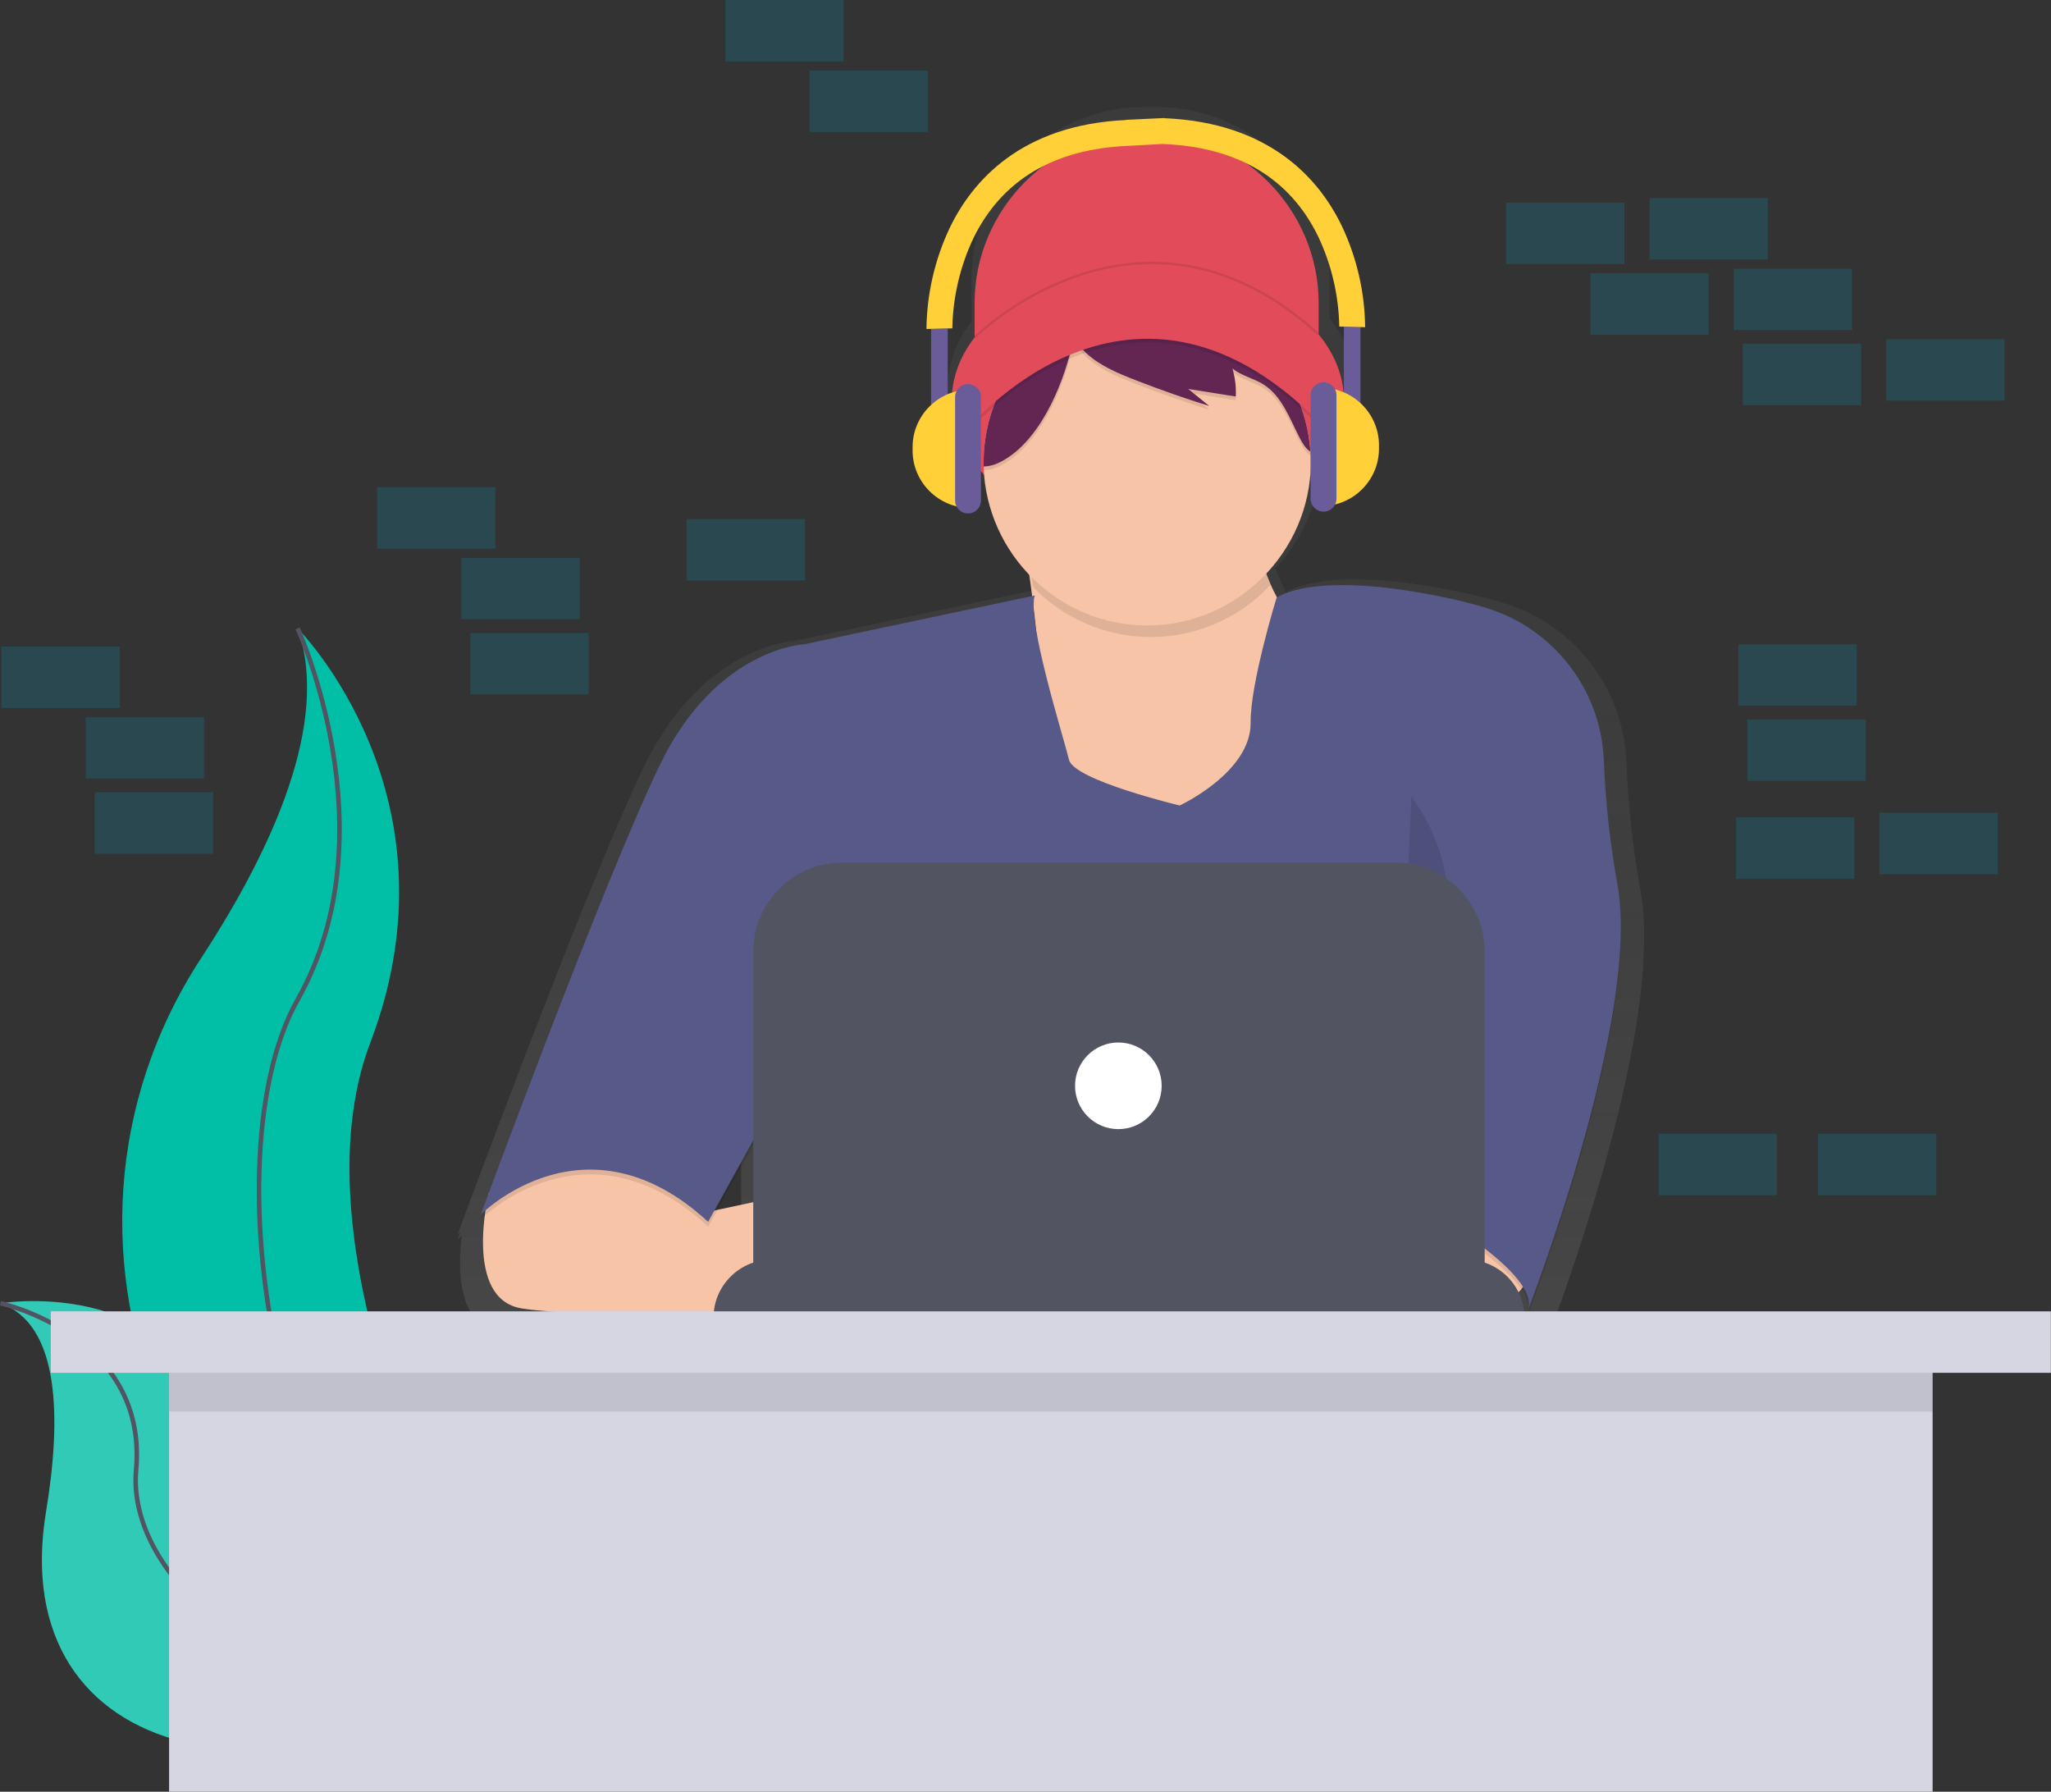 <?xml version="1.0" encoding="UTF-8" standalone="no"?>
<!DOCTYPE svg PUBLIC "-//W3C//DTD SVG 1.1//EN" "http://www.w3.org/Graphics/SVG/1.1/DTD/svg11.dtd">
<svg width="100%" height="100%" viewBox="0 0 901 787" version="1.1" xmlns="http://www.w3.org/2000/svg" xmlns:xlink="http://www.w3.org/1999/xlink" xml:space="preserve" xmlns:serif="http://www.serif.com/" style="fill-rule:evenodd;clip-rule:evenodd;stroke-miterlimit:10;">
    <rect x="0" y="0" width="901" height="787" fill="#333333" stroke="none"/>
    <rect x="763.63" y="283" width="52" height="27" style="fill:rgb(0,155,191);fill-opacity:0.2;"/>
    <rect x="767.63" y="316" width="52" height="27" style="fill:rgb(0,155,191);fill-opacity:0.2;"/>
    <rect x="724.63" y="87" width="52" height="27" style="fill:rgb(0,155,191);fill-opacity:0.2;"/>
    <rect x="761.63" y="118" width="52" height="27" style="fill:rgb(0,155,191);fill-opacity:0.2;"/>
    <rect x="661.63" y="89" width="52" height="27" style="fill:rgb(0,155,191);fill-opacity:0.2;"/>
    <rect x="828.63" y="149" width="52" height="27" style="fill:rgb(0,155,191);fill-opacity:0.2;"/>
    <rect x="765.63" y="151" width="52" height="27" style="fill:rgb(0,155,191);fill-opacity:0.2;"/>
    <rect x="698.63" y="120" width="52" height="27" style="fill:rgb(0,155,191);fill-opacity:0.2;"/>
    <rect x="825.63" y="357" width="52" height="27" style="fill:rgb(0,155,191);fill-opacity:0.2;"/>
    <rect x="762.63" y="359" width="52" height="27" style="fill:rgb(0,155,191);fill-opacity:0.2;"/>
    <g transform="matrix(1,0,0,1,-149.42,-56.5)">
        <path d="M280.17,332.5C280.17,332.5 353.46,405.79 312.09,514.5C270.72,623.21 383,804.14 383,804.14C383,804.14 381.8,803.96 379.57,803.57C229.05,777 154.26,604.85 238,477C269.08,429.41 294.62,373.64 280.17,332.5Z" style="fill:rgb(0,191,166);fill-rule:nonzero;"/>
    </g>
    <g transform="matrix(1,0,0,1,-149.42,-56.5)">
        <path d="M280.17,332.5C280.17,332.5 321.54,422.34 280.17,495.62C238.8,568.9 273.08,774.62 383.01,804.14" style="fill:none;fill-rule:nonzero;stroke:rgb(83,84,97);stroke-width:2px;"/>
    </g>
    <g transform="matrix(1,0,0,1,-149.42,-56.5)">
        <path d="M149.63,628.92C149.63,628.92 233.26,615.6 240.88,690.55C248.5,765.5 401.7,775.89 401.7,775.89C401.7,775.89 400.7,776.57 398.83,777.8C272.34,860.8 151.43,830.69 169.66,720.44C176.43,679.45 175.87,638.28 149.63,628.92Z" style="fill:rgb(0,191,166);fill-rule:nonzero;"/>
    </g>
    <g transform="matrix(1,0,0,1,-149.42,-56.5)">
        <path d="M149.63,628.92C149.63,628.92 233.26,615.6 240.88,690.55C248.5,765.5 401.7,775.89 401.7,775.89C401.7,775.89 400.7,776.57 398.83,777.8C272.34,860.8 151.43,830.69 169.66,720.44C176.43,679.45 175.87,638.28 149.63,628.92Z" style="fill:rgb(245,245,245);fill-opacity:0.2;fill-rule:nonzero;"/>
    </g>
    <g transform="matrix(1,0,0,1,-149.42,-56.5)">
        <path d="M149.63,628.92C149.63,628.92 214.54,643.17 209.21,702.19C203.88,761.21 305.61,832 401.7,775.89" style="fill:none;fill-rule:nonzero;stroke:rgb(83,84,97);stroke-width:2px;"/>
    </g>
    <rect x="0.63" y="284" width="52" height="27" style="fill:rgb(0,155,191);fill-opacity:0.2;"/>
    <rect x="37.63" y="315" width="52" height="27" style="fill:rgb(0,155,191);fill-opacity:0.2;"/>
    <rect x="318.63" y="0" width="52" height="27" style="fill:rgb(0,155,191);fill-opacity:0.2;"/>
    <rect x="728.63" y="498" width="52" height="27" style="fill:rgb(0,155,191);fill-opacity:0.2;"/>
    <rect x="41.63" y="348" width="52" height="27" style="fill:rgb(0,155,191);fill-opacity:0.2;"/>
    <rect x="355.63" y="31" width="52" height="27" style="fill:rgb(0,155,191);fill-opacity:0.2;"/>
    <rect x="165.63" y="214" width="52" height="27" style="fill:rgb(0,155,191);fill-opacity:0.2;"/>
    <rect x="202.63" y="245" width="52" height="27" style="fill:rgb(0,155,191);fill-opacity:0.2;"/>
    <rect x="301.63" y="228" width="52" height="27" style="fill:rgb(0,155,191);fill-opacity:0.2;"/>
    <rect x="206.63" y="278" width="52" height="27" style="fill:rgb(0,155,191);fill-opacity:0.2;"/>
    <rect x="798.63" y="498" width="52" height="27" style="fill:rgb(0,155,191);fill-opacity:0.2;"/>
    <g transform="matrix(1,0,0,1,-149.42,-56.5)">
        <path d="M870.07,447.61C866.703,428.872 864.638,409.923 863.89,390.9C862.531,358.875 841.051,330.998 810.43,321.52C804.97,319.84 798.96,318.27 792.32,316.86C734.12,304.5 716.44,315.29 714.43,316.71C712.728,313.616 711.247,310.404 710,307.1C709.9,306.76 709.81,306.42 709.71,306.1C721.226,293.819 728.247,277.99 729.62,261.21C739.33,251.37 745,239.49 745,226.7C745,215.7 740.8,205.38 733.45,196.45L733.45,179.07C733.45,137.614 699.336,103.5 657.88,103.5L651.75,103.5C610.294,103.5 576.18,137.614 576.18,179.07L576.18,197.8C569.51,206.41 565.73,216.24 565.73,226.68C565.73,239.2 571.17,250.84 580.51,260.56C581.786,277.954 589.129,294.36 601.25,306.9C601.66,309.74 602.08,312.79 602.49,316.01L498.39,338C498.39,338 458.25,339.65 432.39,393C410.52,438.19 367,554.29 354.11,588.85C351.78,595.11 350.46,598.7 350.46,598.7C350.46,598.7 350.89,598.27 351.7,597.53L350.46,600.9C350.46,600.9 351.09,600.26 352.29,599.21C350.47,613.67 350.21,638.5 369.15,641.59C385.03,644.18 425.95,645.25 456.86,645.68L459,645.68C479.49,645.95 495.08,645.95 495.08,645.95L495.08,645.68L827.52,645.68L827.52,642.27C827.524,639.177 826.901,636.116 825.69,633.27L826.15,632.71C827.929,635.059 829.113,637.804 829.6,640.71C829.562,640.993 829.508,641.273 829.44,641.55L829.64,641.04C829.718,641.948 829.651,642.863 829.44,643.75C829.229,644.637 872.09,533.86 871.63,468.24C871.752,461.33 871.23,454.423 870.07,447.61ZM604.22,330.86C603.669,327.725 603.315,324.559 603.16,321.38C603.005,318.201 603.16,321.32 603.16,321.29C603.53,324.38 603.89,327.58 604.22,330.86ZM475,566.9L475,593.09L458.6,596.6L475,566.9Z" style="fill:url(#_Linear1);fill-rule:nonzero;"/>
    </g>
    <path d="M503.71,57.57C545.166,57.57 579.28,91.684 579.28,133.14L579.28,165.38L428.14,165.38L428.14,133.14C428.14,91.684 462.254,57.57 503.71,57.57Z" style="fill:rgb(225,75,90);fill-rule:nonzero;"/>
    <ellipse cx="504.24" cy="175.95" rx="86.14" ry="59.19" style="fill:rgb(225,75,90);"/>
    <g transform="matrix(1,0,0,1,-149.42,-56.5)">
        <path d="M598.44,289.79C598.44,289.79 616.44,383.86 598.44,409.23C580.44,434.6 653.44,444.64 653.44,444.64L729,417.16L739.57,349.51C739.57,349.51 693.57,323.61 703.1,271.29L598.44,289.79Z" style="fill:rgb(247,196,167);fill-rule:nonzero;"/>
    </g>
    <g transform="matrix(1,0,0,1,-149.42,-56.5)">
        <path d="M821.46,606.89C821.46,606.89 826.22,627.5 800.32,631.2C785.027,633.45 769.475,633.264 754.24,630.65L748.53,578.88L808.78,578.88L821.46,606.89Z" style="fill:rgb(247,196,167);fill-rule:nonzero;"/>
    </g>
    <g transform="matrix(1,0,0,1,-149.42,-56.5)">
        <path d="M364.12,580.51C364.12,580.51 352.68,627 378.58,631.2C404.48,635.4 499.58,635.43 499.58,635.43L499.58,580.43L456.52,589.63L416.1,550.87L364.12,580.51Z" style="fill:rgb(247,196,167);fill-rule:nonzero;"/>
    </g>
    <g transform="matrix(1,0,0,1,-149.42,-56.5)">
        <path d="M604,320.18L502.79,341.58C502.79,341.58 464.21,343.17 439.37,394.43C414.53,445.69 360.62,592.09 360.62,592.09C360.62,592.09 406.62,545.58 460.51,595.26L496.45,530.26L488.52,633.32L767,633.32L767,584.69C767,584.69 825.13,615.87 820.91,633.31C820.91,633.31 870.66,505.13 859.91,446.88C856.674,428.872 854.689,410.662 853.97,392.38C852.672,361.6 832.024,334.807 802.59,325.71C797.35,324.1 791.59,322.59 785.19,321.24C725.47,308.56 710.19,321.24 710.19,321.24C710.19,321.24 698.62,358.88 698.83,375.94C699.09,397.87 667.65,412.41 667.65,412.41C667.65,412.41 621.14,401.31 619.03,392.33C616.92,383.35 600.28,330.75 604,320.18Z" style="fill-opacity:0.1;fill-rule:nonzero;"/>
    </g>
    <g transform="matrix(1,0,0,1,-149.42,-56.5)">
        <path d="M604,318.07L502.79,339.47C502.79,339.47 464.21,341.06 439.37,392.32C414.53,443.58 360.61,590 360.61,590C360.61,590 406.61,543.49 460.5,593.17L496.44,528.17L488.51,631.2L767,631.2L767,582.58C767,582.58 825.13,613.76 820.91,631.2C820.91,631.2 870.66,503.02 859.91,444.77C856.674,426.762 854.689,408.552 853.97,390.27C852.672,359.49 832.024,332.697 802.59,323.6C797.35,321.99 791.59,320.48 785.19,319.13C725.47,306.45 710.19,319.13 710.19,319.13C710.19,319.13 698.62,356.77 698.83,373.83C699.09,395.76 667.65,410.3 667.65,410.3C667.65,410.3 621.14,399.2 619.03,390.22C616.92,381.24 600.28,328.64 604,318.07Z" style="fill:rgb(87,89,136);fill-rule:nonzero;"/>
    </g>
    <g transform="matrix(1,0,0,1,-149.42,-56.5)">
        <path d="M707.42,313.58C703.169,301.545 702.216,288.588 704.66,276.06L600,294.55C600,294.55 601.51,302.46 603.22,314.31C616.759,328.359 635.452,336.305 654.963,336.305C674.823,336.305 693.821,328.072 707.4,313.58L707.42,313.58Z" style="fill-opacity:0.1;fill-rule:nonzero;"/>
    </g>
    <g transform="matrix(1,0,0,1,-149.42,-56.5)">
        <path d="M725.27,259.67C725.099,298.984 692.705,331.237 653.391,331.237C614.733,331.237 582.644,300.052 581.54,261.41L581.54,259.67C581.533,232.257 597.207,207.13 621.83,195.08C623.983,194.027 626.197,193.08 628.47,192.24C640.293,187.894 653.048,186.708 665.47,188.8C698.132,194.362 722.911,221.839 725.08,254.9C725.207,256.48 725.27,258.07 725.27,259.67Z" style="fill:rgb(247,196,167);fill-rule:nonzero;"/>
    </g>
    <g opacity="0.1">
        <g transform="matrix(1,0,0,1,-149.42,-56.5)">
            <path d="M628.36,193.93L628.46,193.87C626.187,194.71 623.973,195.657 621.82,196.71C597.197,208.76 581.523,233.887 581.53,261.3L581.53,263.04C583.765,262.98 585.962,262.452 587.98,261.49C605.5,253.31 615.98,228.29 620.14,210.84C621.64,204.59 623.05,197.55 628.36,193.93Z" style="fill-rule:nonzero;"/>
        </g>
        <g transform="matrix(1,0,0,1,-149.42,-56.5)">
            <path d="M683.37,195.94C677.681,193.327 671.673,191.474 665.5,190.43C670.561,191.595 675.084,194.436 678.33,198.49C679.921,200.654 681.241,203.005 682.26,205.49C662.912,197.03 640.792,197.488 621.81,206.74C626.32,216.63 640.31,222.02 649.65,225.63C659.877,229.577 670.21,233.187 680.65,236.46L671.41,228.96L692.28,232.28C692.505,228.127 692.011,223.965 690.82,219.98C694.82,223.2 700.12,224.28 704.46,226.98C712.59,232.11 715.98,241.98 720.41,250.53C721.58,252.79 722.96,255.1 725.07,256.53C723.335,230.251 707.296,206.947 683.37,195.94Z" style="fill-rule:nonzero;"/>
        </g>
    </g>
    <g transform="matrix(1,0,0,1,-149.42,-56.5)">
        <path d="M628.36,192.3L628.46,192.24C626.187,193.08 623.973,194.027 621.82,195.08C597.197,207.13 581.523,232.257 581.53,259.67L581.53,261.41C583.765,261.35 585.962,260.822 587.98,259.86C605.5,251.68 615.98,226.66 620.14,209.21C621.64,203 623.05,195.93 628.36,192.3Z" style="fill:rgb(99,38,82);fill-rule:nonzero;"/>
    </g>
    <g transform="matrix(1,0,0,1,-149.42,-56.5)">
        <path d="M683.37,194.32C677.681,191.707 671.673,189.854 665.5,188.81C670.561,189.975 675.084,192.816 678.33,196.87C679.921,199.034 681.241,201.385 682.26,203.87C662.912,195.41 640.792,195.868 621.81,205.12C626.32,215.01 640.31,220.4 649.65,224.01C659.877,227.957 670.21,231.567 680.65,234.84L671.41,227.34L692.28,230.66C692.505,226.507 692.011,222.345 690.82,218.36C694.82,221.58 700.12,222.66 704.46,225.36C712.59,230.49 715.98,240.36 720.41,248.91C721.58,251.17 722.96,253.48 725.07,254.91C723.335,228.631 707.296,205.327 683.37,194.32Z" style="fill:rgb(99,38,82);fill-rule:nonzero;"/>
    </g>
    <g transform="matrix(1,0,0,1,-149.42,-56.5)">
        <path d="M573.33,247.82C573.33,247.82 647.33,155.82 732.94,247.82L725.54,227.21C725.54,227.21 685.37,168.55 656.84,181.21C628.31,193.87 600.29,202.88 600.29,202.88L573.33,247.82Z" style="fill-opacity:0.1;fill-rule:nonzero;"/>
    </g>
    <g transform="matrix(1,0,0,1,-149.42,-56.5)">
        <path d="M573.33,246.19C573.33,246.19 647.33,154.19 732.94,246.19L725.54,225.58C725.54,225.58 685.37,166.92 656.84,179.58C628.31,192.24 600.29,201.25 600.29,201.25L573.33,246.19Z" style="fill:rgb(225,75,90);fill-rule:nonzero;"/>
    </g>
    <g transform="matrix(1,0,0,1,-149.42,-56.5)">
        <path d="M512.55,444.38C512.55,444.38 496.7,486.66 518.89,524.71C541.08,562.76 499.34,578.62 499.34,578.62" style="fill-opacity:0.1;fill-rule:nonzero;"/>
    </g>
    <g transform="matrix(1,0,0,1,-149.42,-56.5)">
        <path d="M769.4,406.33C769.4,406.33 796.88,441.21 778.91,472.39C760.94,503.57 762,578.62 762,578.62" style="fill-opacity:0.1;fill-rule:nonzero;"/>
    </g>
    <path d="M338.82,553.3L644.29,553.3C658.208,553.3 669.66,564.752 669.66,578.67L313.46,578.67C313.46,564.756 324.906,553.305 338.82,553.3Z" style="fill:rgb(83,84,97);fill-rule:nonzero;"/>
    <path d="M369.9,378.89L613.22,378.89C634.615,378.89 652.22,396.495 652.22,417.89L652.22,559.11L330.9,559.11L330.9,417.89C330.9,396.495 348.505,378.89 369.9,378.89Z" style="fill:rgb(83,84,97);fill-rule:nonzero;"/>
    <circle cx="491.29" cy="476.93" r="19.03" style="fill:white;"/>
    <g transform="matrix(1,0,0,1,-149.42,-56.5)">
        <path d="M577.56,204.7C577.56,204.7 650.28,132.02 728.71,203.37" style="fill:none;fill-rule:nonzero;stroke:black;stroke-opacity:0.1;stroke-width:1px;"/>
    </g>
    <rect x="590.36" y="143.57" width="7.3" height="41.39" style="fill:rgb(106,92,153);"/>
    <path d="M580.62,170.35C594.422,170.35 605.78,181.708 605.78,195.51L605.78,197.13C605.78,210.932 594.422,222.29 580.62,222.29L580.62,170.35Z" style="fill:rgb(255,208,55);fill-rule:nonzero;"/>
    <path d="M587.11,173.6C587.11,170.465 584.565,167.92 581.43,167.92C578.295,167.92 575.75,170.465 575.75,173.6L575.75,219.05C575.75,222.185 578.295,224.73 581.43,224.73C584.565,224.73 587.11,222.185 587.11,219.05L587.11,173.6Z" style="fill:rgb(106,92,153);"/>
    <g transform="matrix(-1,7.65714e-16,-7.65714e-16,-1,974.76,386.65)">
        <rect x="558.44" y="200.88" width="7.3" height="41.39" style="fill:rgb(106,92,153);"/>
    </g>
    <g transform="matrix(-1,-7.65714e-16,7.65714e-16,-1,976.38,450.76)">
        <path d="M550.32,227.66C564.122,227.66 575.48,239.018 575.48,252.82L575.48,254.44C575.48,268.242 564.122,279.6 550.32,279.6L550.32,227.66Z" style="fill:rgb(255,208,55);fill-rule:nonzero;"/>
    </g>
    <g transform="matrix(-1,7.65714e-16,-7.65714e-16,-1,999.92,450.76)">
        <path d="M580.35,230.91C580.35,227.775 577.805,225.23 574.67,225.23C571.535,225.23 568.99,227.775 568.99,230.91L568.99,276.36C568.99,279.495 571.535,282.04 574.67,282.04C577.805,282.04 580.35,279.495 580.35,276.36L580.35,230.91Z" style="fill:rgb(106,92,153);"/>
    </g>
    <g transform="matrix(1,0,0,1,-149.42,-56.5)">
        <path d="M738.92,155.83C729.03,135.27 707.49,110.41 661.06,108.42L661.06,108.36L660.5,108.36L644.05,109.14L644.05,109.22C597.93,111.34 576.49,136.11 566.63,156.6C560.063,170.49 556.577,185.637 556.41,201L562.09,200.86L567.77,200.73C568.015,187.052 571.161,173.581 577,161.21C589.52,135.49 612.56,121.82 645.47,120.55L660.02,119.74C692.95,121 716,134.69 728.51,160.4C734.358,172.776 737.511,186.254 737.76,199.94L743.44,200.07L749.12,200.21C748.957,184.855 745.477,169.715 738.92,155.83Z" style="fill:rgb(255,208,55);fill-rule:nonzero;"/>
    </g>
    <rect x="74.28" y="579" width="774.71" height="208" style="fill:rgb(214,214,227);"/>
    <rect x="74.28" y="593" width="774.71" height="27" style="fill-opacity:0.1;"/>
    <rect x="22.31" y="576" width="878.63" height="27" style="fill:rgb(214,214,227);"/>
    <defs>
        <linearGradient id="_Linear1" x1="0" y1="0" x2="1" y2="0" gradientUnits="userSpaceOnUse" gradientTransform="matrix(3.32185e-14,-542.5,542.5,3.32185e-14,611.05,646)"><stop offset="0" style="stop-color:rgb(128,128,128);stop-opacity:0.25"/><stop offset="0.54" style="stop-color:rgb(128,128,128);stop-opacity:0.12"/><stop offset="1" style="stop-color:rgb(128,128,128);stop-opacity:0.1"/></linearGradient>
    </defs>
</svg>
